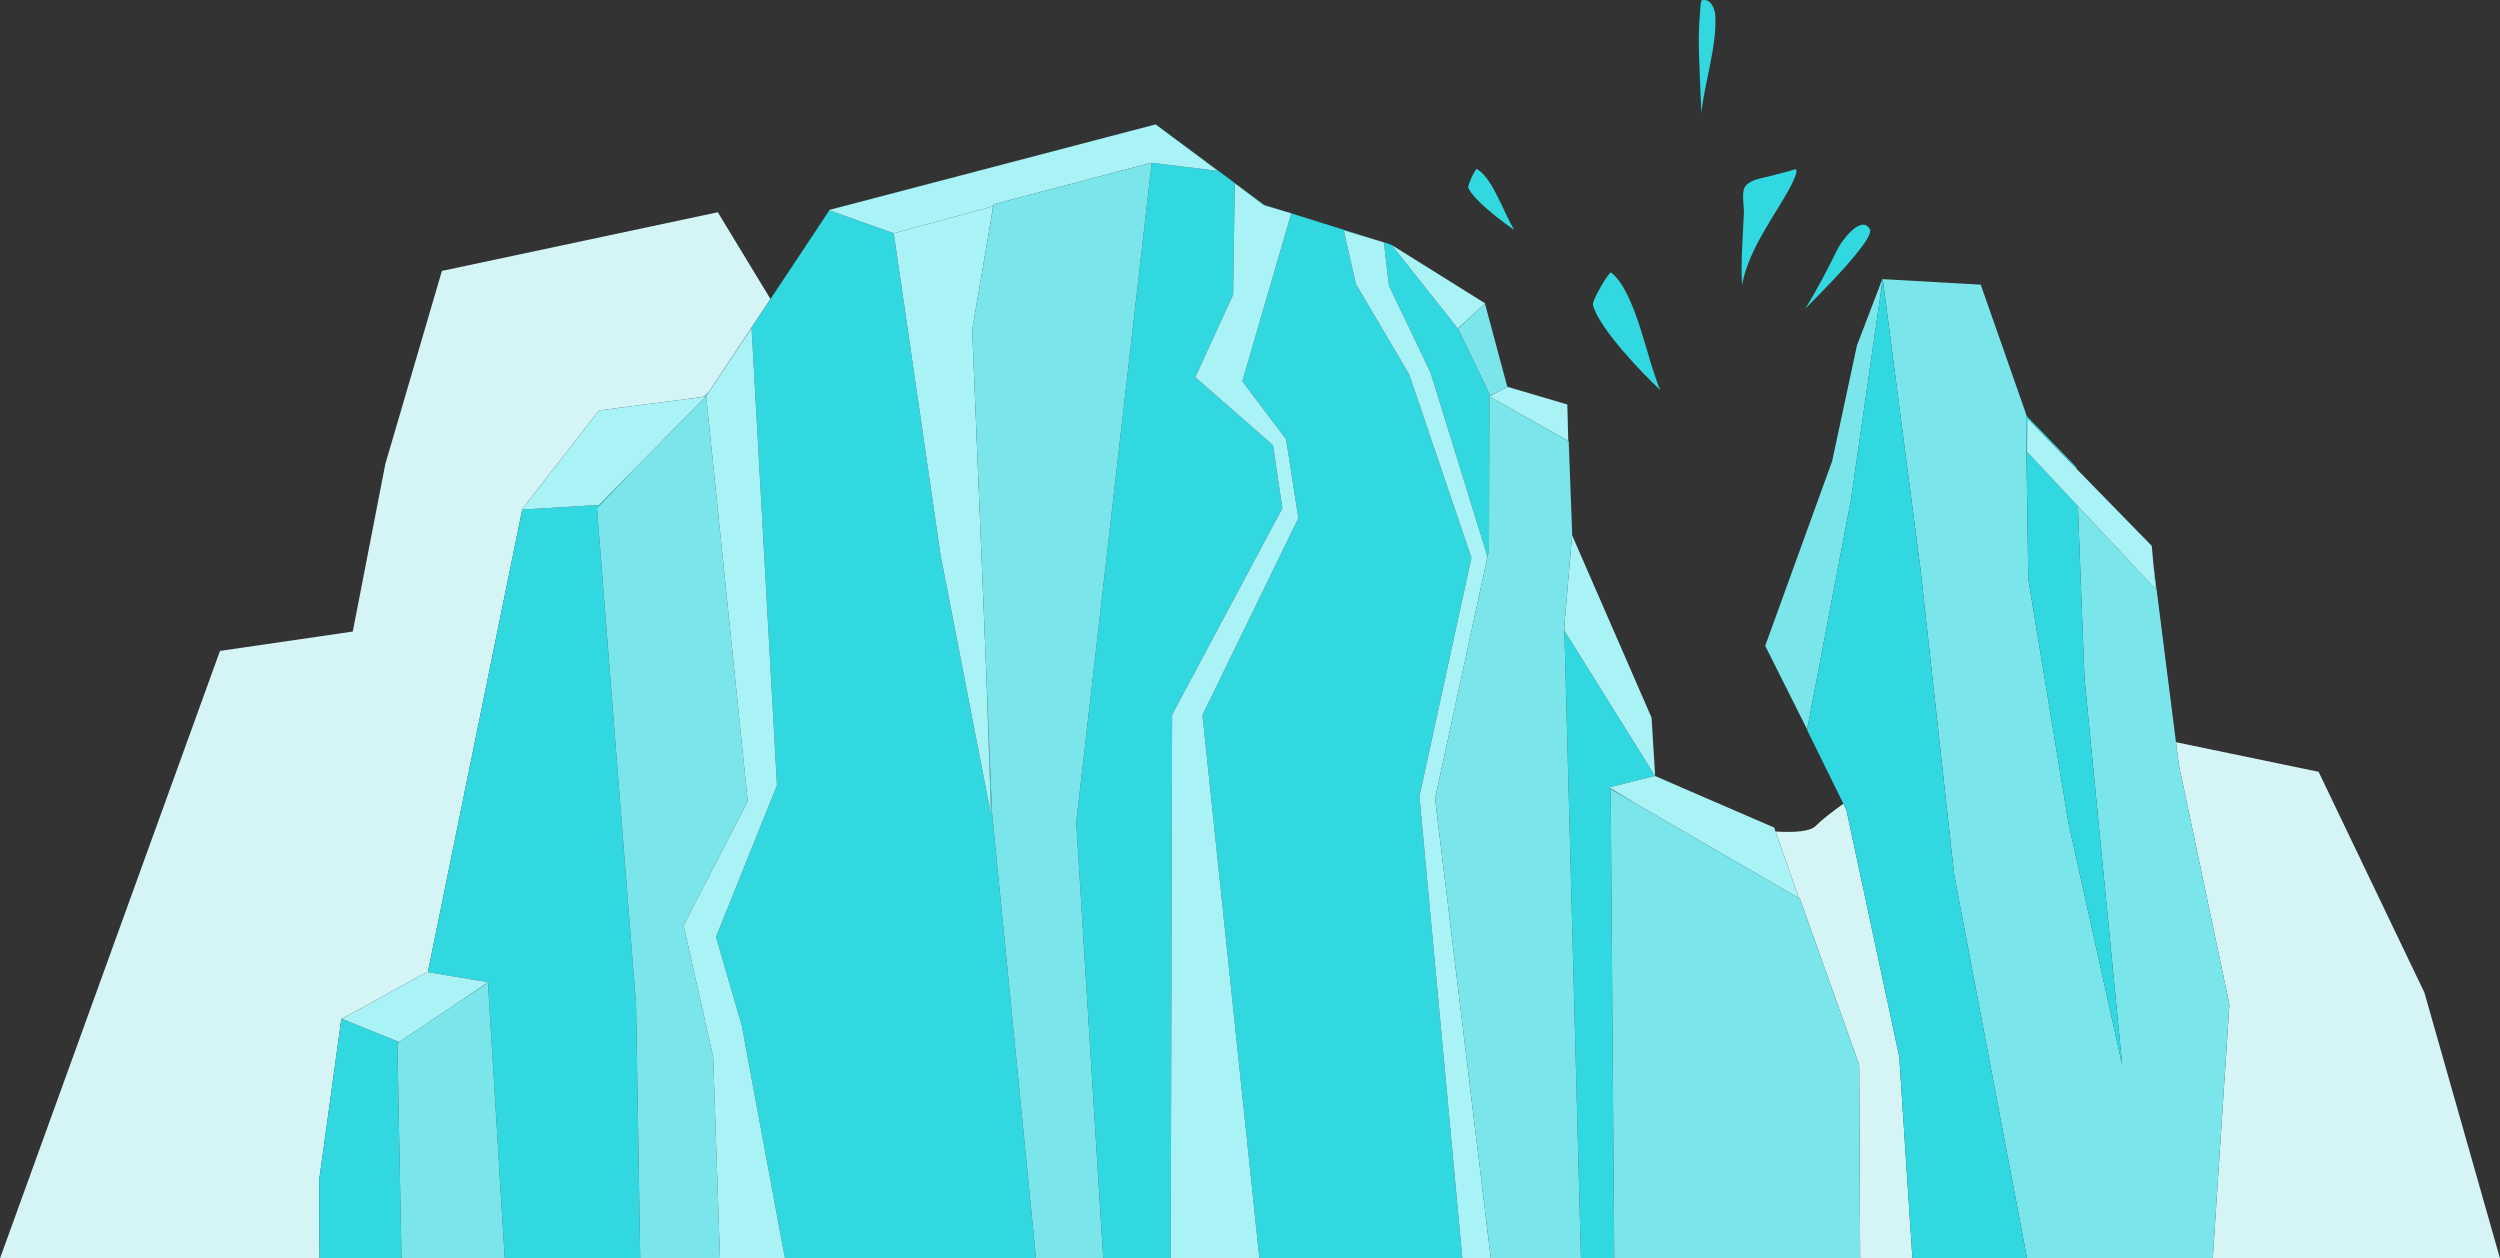<svg id="_лой_2" xmlns="http://www.w3.org/2000/svg" width="1080" height="543.63" viewBox="0 0 1080 543.63"><rect x="0" y="0" width="1080" height="543.63" fill="#333333" stroke="none"/><g id="Cataclysms05_491976104"><g id="Cataclysms05_491976104-2"><path d="M137.88 509.81 147.46 440.2 150.69 438.49 184.45 419.92 184.83 419.98 225.6 220.13 225.42 220.14 258.75 177.32 301.67 171.71 304.08 171.34 305.58 169.78 305.64 170.18 332.85 129.18 310.09 91.69 190.9 117.04 166.45 200.5 152.4 272.83 95.03 281.19.0 543.63H138.04L137.88 509.81z" fill="#d4f4f6"/><path d="M777.13 388.01l.41.24 25.56 71.63v.67l.06.15.16 36 .27 46.94h22.57l-5.69-87.17-22.83-106.61-1.3-2.65c-5.25 3.74-9.46 7.04-11.84 9.51-2.31 2.39-8.65 3.03-17.45 2.5l9.52 27.23.56 1.57z" fill="#d4f4f6"/><path d="M963.1 433.96 955.91 543.63H1080L1047.36 428.83 1001.64 333.42 940.02 320.63 941.25 330.35 963.1 433.96z" fill="#d4f4f6"/><path d="M429.09 89.09 428.98 89.12 428.16 94.56 429.09 89.09z" fill="#31d8e0"/><path d="M555.6 189.74 560.89 223.87 519.46 308.94 544.05 543.63H631.74L613.19 344.01 635.65 240.94 608.79 161.81 585.75 122.71 580.5 99.54 597.84 104.72 600.05 123.44 618.03 161.06 642.61 240.49 643.24 237.6 643.41 171.3 643.51 171.35 643.42 171.3 645.84 169.91 643.8 170.95 629.83 141.95 638.77 133.7 629.74 141.91l-28.5-36.03L600.86 105.64 557.84 92.18 536.69 164.73 555.6 189.74z" fill="#31d8e0"/><path d="M526.18 73.84 497.83 70.36 497.52 70.44 464.93 355.34 476.58 543.63H505.75L506.35 308.74 553.97 219.58 549.94 192.35 516.34 162.95 532.72 127.29 533.41 79.2 545.97 88.67 555.85 91.56 546.17 88.53 499.27 53.72 358.48 90.58 358.42 90.67l140.8-36.92L526.18 73.84z" fill="#31d8e0"/><path d="M676.88 174.7V174.66L651.15 167.07 651.16 167.1 676.88 174.7z" fill="#31d8e0"/><path d="M727.47 340.65 715.02 335.19V335.27L727.47 340.65z" fill="#31d8e0"/><path d="M695.81 340.9 707.46 347.65 695.2 340.12 714.88 335.21 715.01 335.27 714.94 335.16 714.82 335.1 714.81 334.95 675.81 272.41 682.97 543.63H697.35L695.81 340.9z" fill="#31d8e0"/><path d="M304.08 171.34 301.67 171.71 304.02 171.41 304.08 171.34z" fill="#31d8e0"/><path d="M803.16 460.69 803.11 460.54 803.32 496.69 803.16 460.69z" fill="#31d8e0"/><path d="M257.89 219.56 274.93 201.77 258.8 218.13 225.6 220.13 184.83 419.98 210.85 424.3 200.72 431.22 210.79 424.48 218.05 543.63H276.57L274.78 434.08 257.89 219.56z" fill="#31d8e0"/><path d="M172.44 450.16 147.69 440.14 150.69 438.49 147.46 440.2 137.88 509.81 138.04 543.63H173.46L171.65 450.69 172.44 450.16z" fill="#31d8e0"/><path d="M620.12 344.21 621.55 337.58 620.11 344.16 620.12 344.21z" fill="#31d8e0"/><path d="M305.65 170.27 324.68 141.65 335.65 339.29 309.32 404.74 320.45 443.08 339.1 543.63H447.55L428.54 350.9 426.1 291.42 428.15 352.19 406.31 239.72 386.1 100.77 358.26 90.9 332.85 129.18 305.64 170.18 305.65 170.27z" fill="#31d8e0"/><path d="M776.57 386.45 777.11 388 777.13 388.01 776.57 386.45z" fill="#31d8e0"/><path d="M295.31 399.76 323.02 346.1 305.06 171.15 305.65 170.27 305.64 170.18 305.58 169.78 304.08 171.34 304.02 171.41 305 171.28 274.93 201.77 257.89 219.56 274.78 434.08 276.57 543.63H311.04L308.09 456.66 295.31 399.76z" fill="#7ae6eb"/><path d="M309.32 404.74 335.65 339.29 324.68 141.65 305.65 170.27 305.06 171.15 323.02 346.1 295.31 399.76 308.09 456.66 311.04 543.63H339.1L320.45 443.08 309.32 404.74z" fill="#a9f2f6"/><path d="M533.41 79.2 532.72 127.29 516.34 162.95 549.94 192.35 553.97 219.58 506.35 308.74 505.75 543.63H544.05L519.46 308.94 560.89 223.87 555.6 189.74 536.69 164.73 557.84 92.18 557.85 92.15 555.85 91.56 545.97 88.67 533.41 79.2z" fill="#a9f2f6"/><path d="M638.77 133.7 641.51 131.17 641.52 131.2 641.64 131.09 601.21 105.83 601.24 105.88l28.5 36.03L638.77 133.7z" fill="#a9f2f6"/><path d="M651.17 167.17 645.84 169.91 643.42 171.3 643.51 171.35 677.49 190.51 677.09 174.77 676.88 174.7 651.16 167.1 651.17 167.17z" fill="#a9f2f6"/><path d="M419.99 142.53 428.16 94.56 428.98 89.12 386.16 100.78 386.1 100.77 406.31 239.72 428.15 352.19 426.1 291.42 419.99 142.53z" fill="#a9f2f6"/><path d="M386.16 100.78 428.98 89.12 429.09 89.09 429.23 88.28 497.54 70.26 497.52 70.44 497.83 70.36 526.18 73.84 499.22 53.75 358.42 90.67 357.95 90.79 358.26 90.9 386.1 100.77 386.16 100.78z" fill="#a9f2f6"/><path d="M620.12 344.21 620.11 344.16 621.55 337.58 642.61 240.49 618.03 161.06 600.05 123.44 597.84 104.72 580.5 99.54 585.75 122.71 608.79 161.81 635.65 240.94 613.19 344.01 631.74 543.63H644.03L619.94 345 620.12 344.21z" fill="#a9f2f6"/><path d="M813.34 120.6 829.64 245.78 844.19 377.8 875.68 543.63H955.91L963.1 433.96 941.25 330.35 940.02 320.63 930.31 244.13 931.26 254.59 897.65 218.68 900.48 292.91 916.8 460.14 893.52 355.25 876.21 250.09 875.2 179.36 875.58 179.75 855.68 122.98 813.16 120.58 802.19 149.27 791.49 199.21 762.57 279 780.68 315.12 799.62 215.86 813.34 120.6z" fill="#7ae6eb"/><path d="M876.21 250.09 893.52 355.25 916.8 460.14 900.48 292.91 897.65 218.68 875.68 195.2 875.78 180.75 897.03 202.51 897.01 201.86 875.58 179.75 875.2 179.36 876.21 250.09z" fill="#31d8e0"/><path d="M675.76 270.75 675.81 272.41 714.81 334.95 714.94 335.16 715.01 335.27H715.02V335.19L713.47 310.01 679.15 231.23 675.76 270.75z" fill="#a9f2f6"/><path d="M715.01 335.27 714.88 335.21 695.2 340.12 707.46 347.65 777.11 388 776.57 386.45 767.04 359.22 766.45 357.51 727.47 340.65 715.02 335.27H715.01z" fill="#a9f2f6"/><path d="M274.93 201.77 305 171.28 304.02 171.41 301.67 171.71 258.75 177.32 225.42 220.14 225.6 220.13 258.8 218.13 274.93 201.77z" fill="#a9f2f6"/><path d="M172.44 450.16 200.72 431.22 210.85 424.3 184.83 419.98 184.45 419.92 150.69 438.49 147.69 440.14 172.44 450.16z" fill="#a9f2f6"/><path d="M200.72 431.22 172.44 450.16 171.65 450.69 173.46 543.63h44.59L210.79 424.48 200.72 431.22z" fill="#7ae6eb"/><path d="M803.11 460.54 803.1 459.88 777.54 388.25 777.13 388.01 777.11 388 707.46 347.65 695.81 340.9 697.35 543.63H803.59L803.32 496.69 803.11 460.54z" fill="#7ae6eb"/><path d="M643.51 171.35 643.41 171.3 643.24 237.6 642.61 240.49 621.55 337.58 620.12 344.21 619.94 345 644.03 543.63H682.97L675.81 272.41 675.76 270.75 679.15 231.23 679.19 230.79 677.68 190.61 677.49 190.51 643.51 171.35z" fill="#7ae6eb"/><path d="M638.77 133.7 629.83 141.95 643.8 170.95 645.84 169.91 651.17 167.17 651.16 167.1 651.15 167.07 641.52 131.2 641.51 131.17 638.77 133.7z" fill="#7ae6eb"/><path d="M497.52 70.44 497.54 70.26 429.23 88.28 429.09 89.09 428.16 94.56 419.99 142.53 426.1 291.42 428.54 350.9 447.55 543.63H476.58L464.93 355.34 497.52 70.44z" fill="#7ae6eb"/><path d="M820.47 456.46 826.16 543.63H875.68L844.19 377.8 829.64 245.78 813.34 120.6 799.62 215.86 780.68 315.12 780.64 315.32 796.34 347.2 797.64 349.85 820.47 456.46z" fill="#31d8e0"/><path d="M875.78 180.75 875.68 195.2 897.65 218.68 931.26 254.59 930.31 244.13 929.56 235.81 897.03 202.51 875.78 180.75z" fill="#a9f2f6"/><path d="M807.74 98.96c-3.94-6.63-12.68 6.14-13.66 8.14-4.38 8.86-8.98 17.87-14.2 26.25 7.05-7.19 16.28-16.36 22.53-24.32 1.25-1.59 6.57-7.97 5.33-10.06z" fill="#31d8e0"/><path d="M654.19 99.33c-4.37-6.76-9.21-22.35-16.2-26.35-.57-.32-4.07 7.18-3.7 8.09 2.21 5.48 15.5 15.33 19.9 18.27z" fill="#31d8e0"/><path d="M717.26 168.53c-5.8-13.07-10.46-42.17-21.22-50.79-.88-.7-8.33 12.14-7.92 13.85 2.5 10.32 22.46 30.76 29.14 36.94z" fill="#31d8e0"/><path d="M734.99 48.76c1.26-12.38 6.89-29.64 6.01-42.11-.19-2.76-1.82-7.5-5.87-6.52-.54.13-.73 5.89-.74 5.97-.72 7.33-.56 14.71-.24 22.05.31 6.87.47 13.74.84 20.61z" fill="#31d8e0"/><path d="M752.56 123.24c2.31-13.28 11.19-25.99 17.9-37.26 1.65-2.76 3.35-5.63 4.57-8.61.25-.63 1.59-3.48.84-4.23-.18-.17-2.57.67-2.84.75-2.95.76-5.88 1.58-8.84 2.31-3.08.77-8.21 1.48-10.24 4.29-1.76 2.44-.48 8.61-.58 11.41-.43 10.62-1.42 20.69-.79 31.34z" fill="#31d8e0"/></g></g></svg>